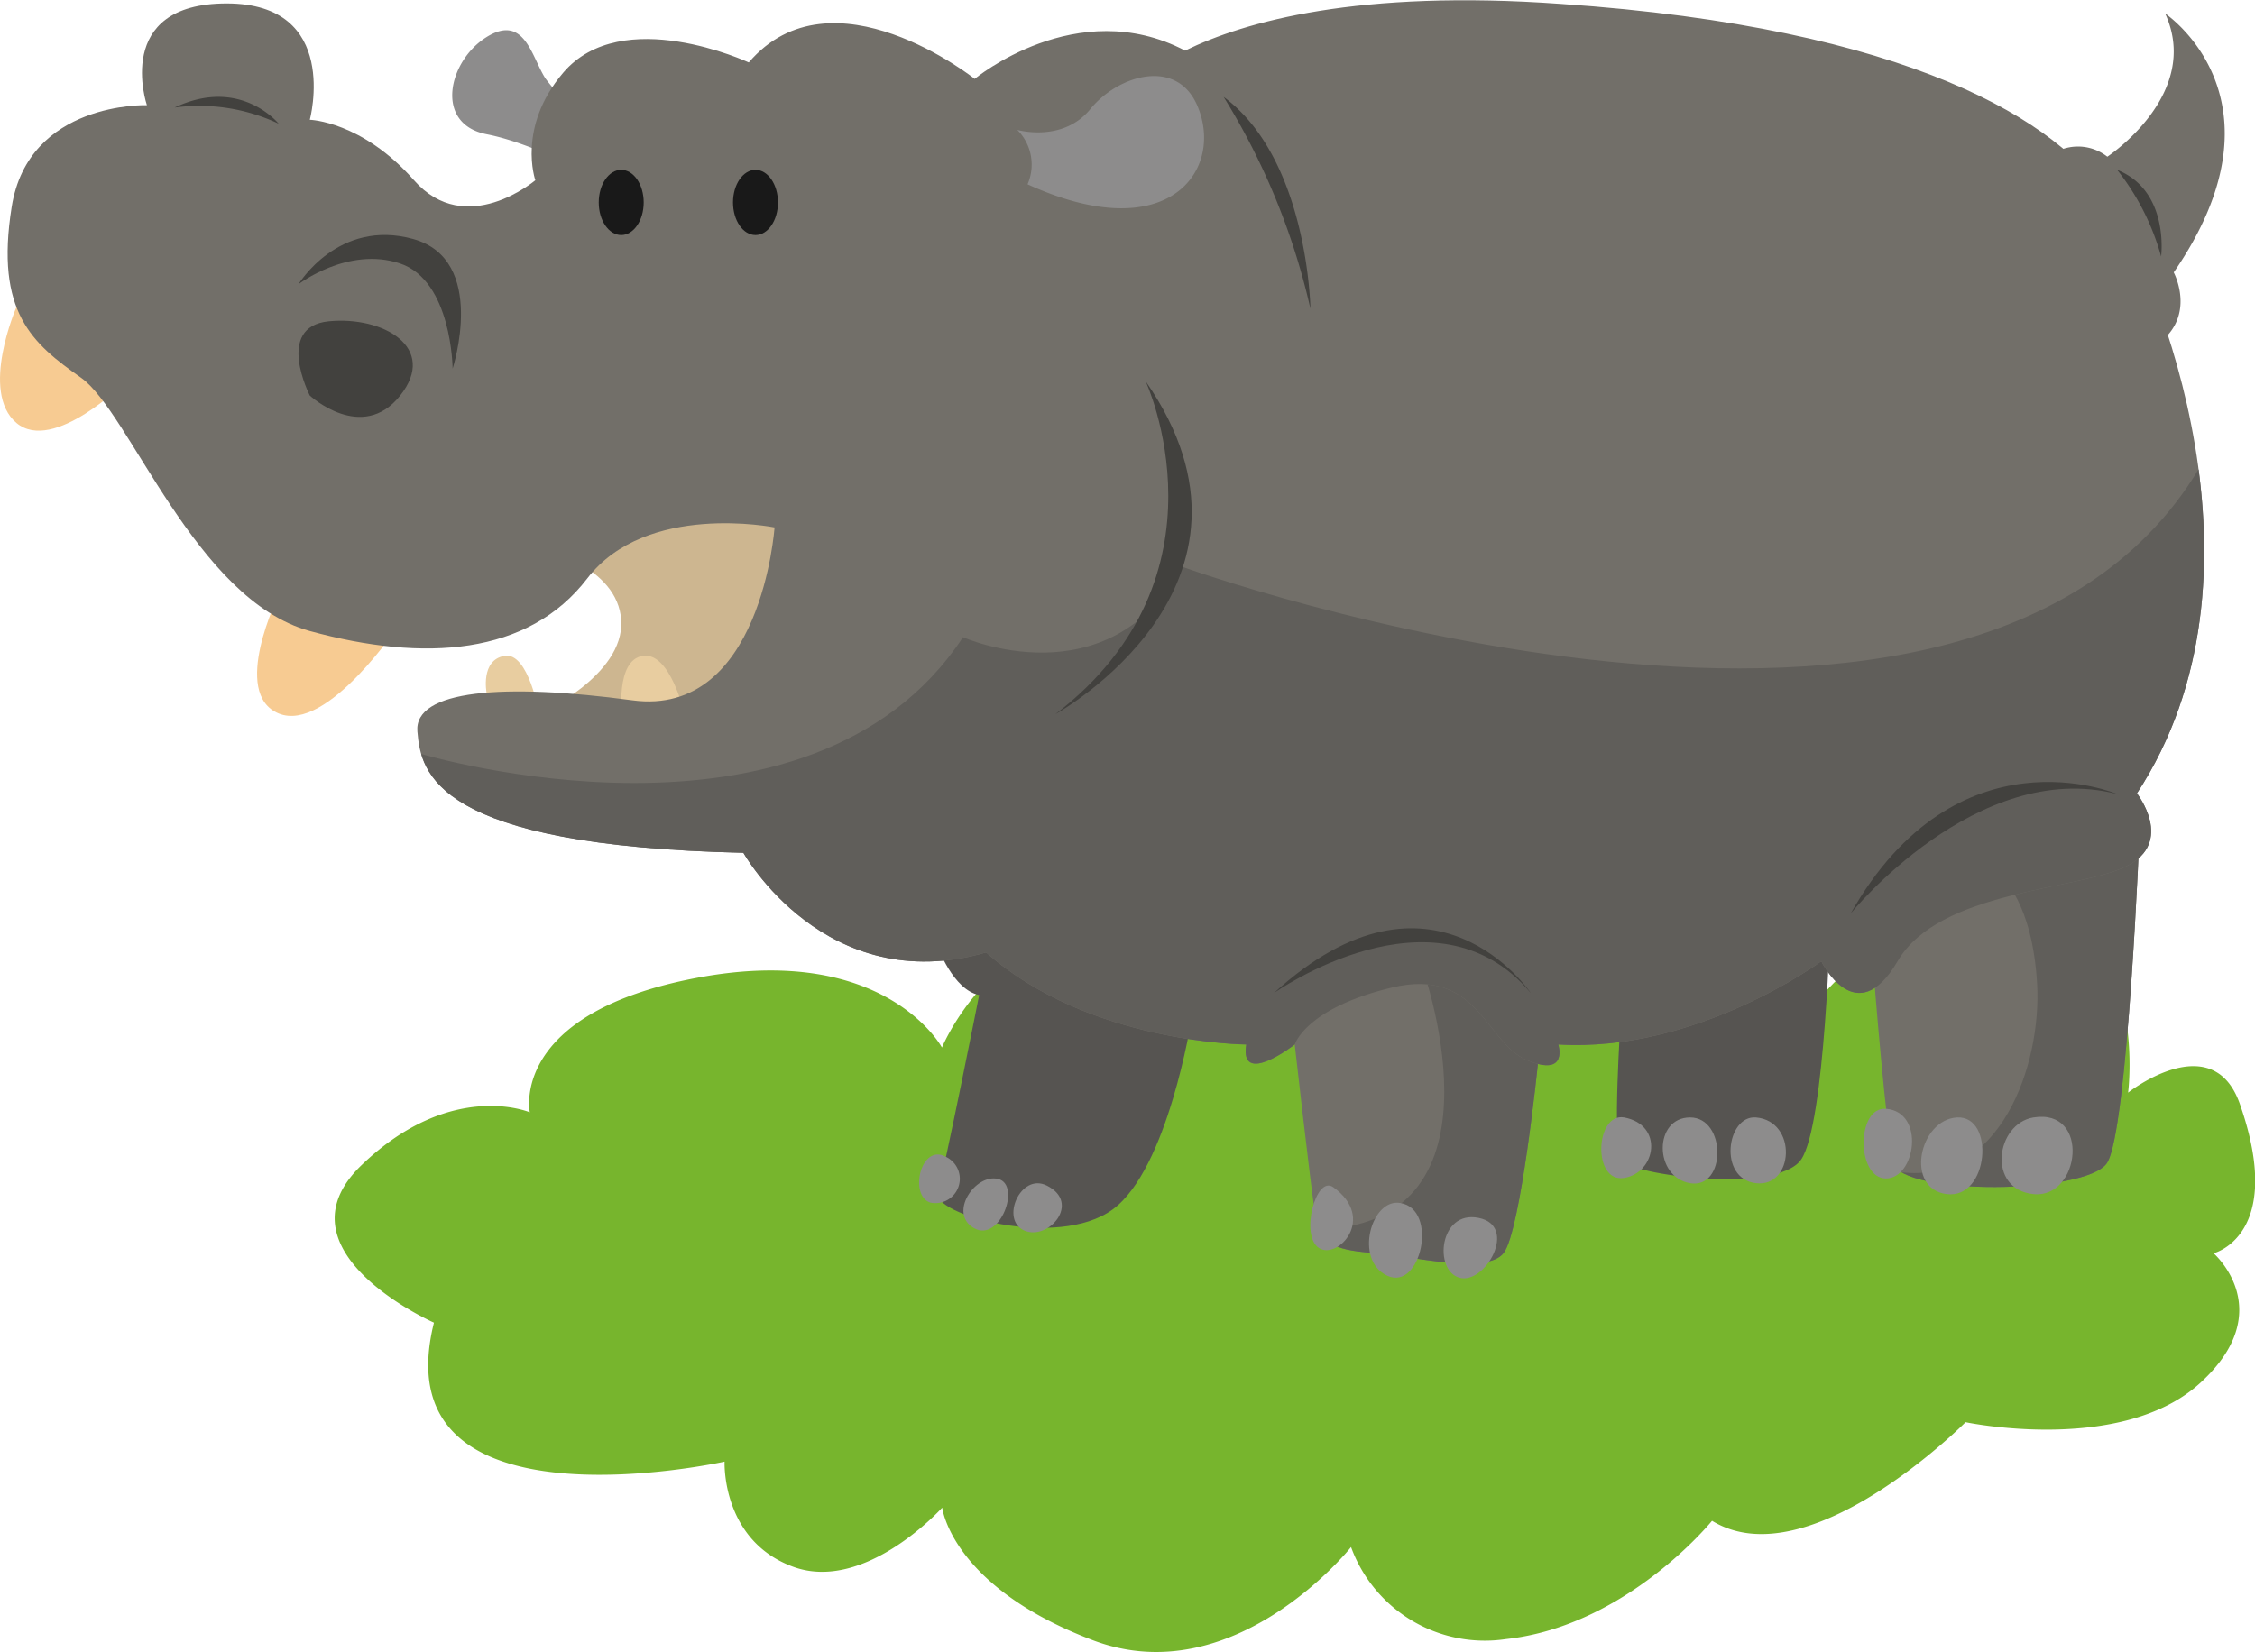 <svg xmlns="http://www.w3.org/2000/svg" xmlns:xlink="http://www.w3.org/1999/xlink" width="171.48" height="125.66" viewBox="0 0 171.48 125.66">
  <defs>
    <style>
      .cls-1 {
        fill: #726f69;
      }

      .cls-2 {
        fill: #77b52d;
      }

      .cls-3 {
        fill: #565451;
      }

      .cls-4 {
        fill: #8d8c8c;
      }

      .cls-5 {
        clip-path: url(#clip-path);
      }

      .cls-6 {
        fill: #605e5a;
      }

      .cls-7 {
        clip-path: url(#clip-path-2);
      }

      .cls-8 {
        fill: #cdb690;
      }

      .cls-9 {
        fill: #e8cda0;
      }

      .cls-10 {
        fill: #f7cb92;
      }

      .cls-11 {
        clip-path: url(#clip-path-3);
      }

      .cls-12 {
        fill: #42413e;
      }

      .cls-13 {
        fill: #191919;
      }
    </style>
    <clipPath id="clip-path">
      <path class="cls-1" d="M98.46,79.49S99.65,90.06,100,92.3s1.32,2.77,4.35,3,8.7,1.71,10,0S116.94,81,116.94,81s-.42-6.39-4.37-7.81S98.46,72.35,98.46,79.49Z"/>
    </clipPath>
    <clipPath id="clip-path-2">
      <path class="cls-1" d="M142.5,74.23S143.42,86,144,88.47s14.63,2.38,16.22,0,2.5-25.58,2.5-25.58S145,64.87,142.5,74.23Z"/>
    </clipPath>
    <clipPath id="clip-path-3">
      <path class="cls-1" d="M160.43,15.3c-3.69-6.07-15.3-13.19-41.67-15C103.3-.82,94.64,1.64,90.12,3.85,81.88-.47,74.12,6,74.12,6S63.27-2.64,56.94,4.75c0,0-9.64-4.49-14.12.79-3.53,4.15-2.11,8.17-2.11,8.17s-5.28,4.49-9.23,0-7.92-4.6-7.92-4.6S25.94.26,17.24.26,11.17,8,11.17,8s-9-.3-10.28,7.73,1.58,10.4,5.27,13S14.86,45.62,23.56,48s16.62,1.85,21.1-4S58.9,40.12,58.9,40.12s-1,14.47-10.81,13.15-16.61-.79-16.35,2.37,1.32,8.7,24.79,9.23c0,0,6.21,11.11,18.46,7.58,7.82,6.94,19.78,7,19.78,7-.53,3.28,3.69,0,3.69,0s.79-2.75,7.38-4.33,7.12,4.22,10.29,5.53,2.37-1.2,2.37-1.2c10.55.64,20-6.33,20-6.33s2.64,5.42,5.8,0,13.72-5.39,17.41-7.23.79-5.54.79-5.54C173.35,43.78,164.12,21.36,160.43,15.3Z"/>
    </clipPath>
  </defs>
  <title>Asset 4animals1</title>
  <g id="Layer_2" data-name="Layer 2">
    <g id="Objects">
      <g>
        <path class="cls-2" d="M33,100.61s-12.31-5.46-5.49-12,12.78-4,12.78-4S38.68,77.09,53,74.38s18.63,5.3,18.63,5.3S75.5,70.35,84.39,71s7.78,8.12,7.78,8.12,11.56-9.21,17.1-6.82a38.13,38.13,0,0,1,8.63,5s0-12.19,10.94-11.64S138,76.35,138,76.35s9.88-11.81,17.28-8.32c8.05,3.8,6.55,15.08,6.55,15.08s6.42-5.06,8.5.87c3.5,10-2,11.35-2,11.35s5,4.35-1,9.85-17.86,3-17.86,3-11.93,12-19.28,7.5c0,0-6.47,8-15.67,9a10.83,10.83,0,0,1-11.78-7s-8.89,11.17-19.65,7.08-11.44-10.08-11.44-10.08-5.85,6.5-11.33,4.5-5.22-8-5.22-8S28.9,117,33,100.61Z"/>
        <g>
          <g>
            <path class="cls-3" d="M71.3,72s1.18,3.3,3.16,3.69c0,0-2.64,13.32-3.16,15S80.4,95.07,84.61,92s6-14.5,6-14.5S75.12,65.79,71.3,72Z"/>
            <g>
              <path class="cls-4" d="M71.94,88c-1.94-1.08-2.84,3-1.17,3.48A1.85,1.85,0,0,0,71.94,88Z"/>
              <path class="cls-4" d="M75.91,89.68c-1.75-.44-3.82,2.62-1.84,3.74S77.67,90.12,75.91,89.68Z"/>
              <path class="cls-4" d="M79.6,90.18c-2-1-3.56,2.62-1.71,3.42S82.24,91.49,79.6,90.18Z"/>
            </g>
          </g>
          <g>
            <path class="cls-3" d="M123.25,77.4s-.66,9.62,0,10.81,11.86,2.64,13.71,0,2.24-18.72,2.24-18.72S124.43,72.12,123.25,77.4Z"/>
            <g>
              <path class="cls-4" d="M123.51,85c-2.21-.38-2.43,5,0,4.6S126.54,85.57,123.51,85Z"/>
              <path class="cls-4" d="M128.52,85c-2.77,0-2.77,4.53,0,5S131.29,85,128.52,85Z"/>
              <path class="cls-4" d="M133.53,85c-2.23-.18-2.9,4.66,0,5S136.7,85.27,133.53,85Z"/>
            </g>
          </g>
          <g>
            <g>
              <path class="cls-1" d="M98.46,79.49S99.65,90.06,100,92.3s1.32,2.77,4.35,3,8.7,1.71,10,0S116.94,81,116.94,81s-.42-6.39-4.37-7.81S98.46,72.35,98.46,79.49Z"/>
              <g class="cls-5">
                <path class="cls-6" d="M108.11,73.46s6.86,18.77-6.84,20S105.55,99,105.55,99s14.68-.65,14.44-5.26S124.21,67.65,108.11,73.46Z"/>
              </g>
            </g>
            <g>
              <path class="cls-4" d="M101.38,90.3c-1.32-.93-2.53,3.71-1.08,4.63S104.69,92.66,101.38,90.3Z"/>
              <path class="cls-4" d="M106.5,91.51c-2.22-.41-3.56,4.35-1,5.53S109.4,92,106.5,91.51Z"/>
              <path class="cls-4" d="M112.44,92.64c-3-.61-3.43,4-1.46,4.55S115.47,93.24,112.44,92.64Z"/>
            </g>
          </g>
          <g>
            <g>
              <path class="cls-1" d="M142.5,74.23S143.42,86,144,88.47s14.63,2.38,16.22,0,2.5-25.58,2.5-25.58S145,64.87,142.5,74.23Z"/>
              <g class="cls-7">
                <path class="cls-6" d="M152.21,66.72s2.34,1.9,2.7,8.1-2.83,15.29-10.39,14.34,3.24,3.55,8.06,3.42S166,98.14,164.34,87,169.42,52.18,152.21,66.72Z"/>
              </g>
            </g>
            <g>
              <path class="cls-4" d="M143.41,84.34c-2.25-.16-2.26,5.28,0,5.3S146.43,84.57,143.41,84.34Z"/>
              <path class="cls-4" d="M148.83,85c-2.9.16-4,5.43-.79,5.83S151.73,84.86,148.83,85Z"/>
              <path class="cls-4" d="M154.63,85c-2.87.48-3.56,5.46,0,5.83S159,84.29,154.63,85Z"/>
            </g>
          </g>
          <g>
            <path class="cls-8" d="M41,41.67S47,43,47.24,47.2,41,54.32,41,54.32s11.34,5.8,15.3,1.32S63.39,39,61.28,38,43.61,33.44,41,41.67Z"/>
            <path class="cls-9" d="M37,52.69s-.48-2.48,1.36-2.8S41,54.32,41,54.32Z"/>
            <path class="cls-9" d="M47.3,54.52s-.53-4.31,1.58-4.63,3.17,4.43,3.17,4.43Z"/>
          </g>
          <g>
            <path class="cls-10" d="M1.25,23.36s-2.81,6.44,0,8.81S9.59,29,9.59,29Z"/>
            <path class="cls-10" d="M21.19,45.27s-3.69,7.47,0,9,9.23-6.85,9.23-6.85Z"/>
          </g>
          <g>
            <path class="cls-1" d="M154.91,12.92a3.61,3.61,0,0,1,5.34-1s7.21-4.74,4.4-10.89c0,0,9.74,6.5.65,19.69,0,0,2.25,4.2-2.63,6.23C162.67,27,162.39,17.05,154.91,12.92Z"/>
            <path class="cls-4" d="M44.66,9.15A16.12,16.12,0,0,1,41.5,6C40.44,4.41,39.92,1,37,2.82s-4,6.6,0,7.39S44.4,13.47,44.66,12A8.32,8.32,0,0,0,44.66,9.15Z"/>
            <g>
              <path class="cls-1" d="M160.43,15.3c-3.69-6.07-15.3-13.19-41.67-15C103.3-.82,94.64,1.64,90.12,3.85,81.88-.47,74.12,6,74.12,6S63.27-2.64,56.94,4.75c0,0-9.64-4.49-14.12.79-3.53,4.15-2.11,8.17-2.11,8.17s-5.28,4.49-9.23,0-7.92-4.6-7.92-4.6S25.94.26,17.24.26,11.17,8,11.17,8s-9-.3-10.28,7.73,1.58,10.4,5.27,13S14.86,45.62,23.56,48s16.62,1.85,21.1-4S58.9,40.12,58.9,40.12s-1,14.47-10.81,13.15-16.61-.79-16.35,2.37,1.32,8.7,24.79,9.23c0,0,6.21,11.11,18.46,7.58,7.82,6.94,19.78,7,19.78,7-.53,3.28,3.69,0,3.69,0s.79-2.75,7.38-4.33,7.12,4.22,10.29,5.53,2.37-1.2,2.37-1.2c10.55.64,20-6.33,20-6.33s2.64,5.42,5.8,0,13.72-5.39,17.41-7.23.79-5.54.79-5.54C173.35,43.78,164.12,21.36,160.43,15.3Z"/>
              <g class="cls-11">
                <path class="cls-6" d="M32,57.34s29.54,8.88,41.23-8.87c0,0,11,4.9,16.69-5.35,0,0,60.71,21.93,77.67-8.11,0,0,1.17,9.5,1.56,14.88s3.72,21.73-14.27,31.91S62.22,86.74,47.24,75.06,29.64,63,32,57.34Z"/>
              </g>
            </g>
            <path class="cls-4" d="M77.36,9.88s3.45,1,5.56-1.59,6.61-3.94,8.16-.18c2,4.81-2.19,10.81-12.94,5.91A3.74,3.74,0,0,0,77.36,9.88Z"/>
          </g>
          <path class="cls-12" d="M13.28,8.18a14.09,14.09,0,0,1,7.91,1.23S18.29,5.8,13.28,8.18Z"/>
          <path class="cls-12" d="M23.56,30.09S20.87,24.85,25,24.44s8.33,2,5.43,5.65S23.56,30.09,23.56,30.09Z"/>
          <path class="cls-12" d="M22.7,21.62s3.77-2.9,7.72-1.58,4,8,4,8,2.69-8.28-3-9.86S22.7,21.62,22.7,21.62Z"/>
          <g>
            <ellipse class="cls-13" cx="57.45" cy="15.4" rx="1.71" ry="2.48"/>
            <ellipse class="cls-13" cx="47.24" cy="15.4" rx="1.71" ry="2.48"/>
          </g>
          <g>
            <path class="cls-12" d="M87.12,29S94,43.78,80.26,54.32C80.26,54.32,97.93,44.57,87.12,29Z"/>
            <path class="cls-12" d="M161,12.92a18.63,18.63,0,0,1,3.34,6.59S165,14.52,161,12.92Z"/>
            <path class="cls-12" d="M93.05,7.37a52.56,52.56,0,0,1,6.6,16.11S99.49,12.13,93.05,7.37Z"/>
            <path class="cls-12" d="M96.87,75.54s12.27-8.7,19.54,0C116.41,75.54,109,64.45,96.87,75.54Z"/>
            <path class="cls-12" d="M140.73,69.49S150.32,57.66,161,60.4C161,60.4,148.83,55.21,140.73,69.49Z"/>
          </g>
        </g>
      </g>
    </g>
  </g>
</svg>
